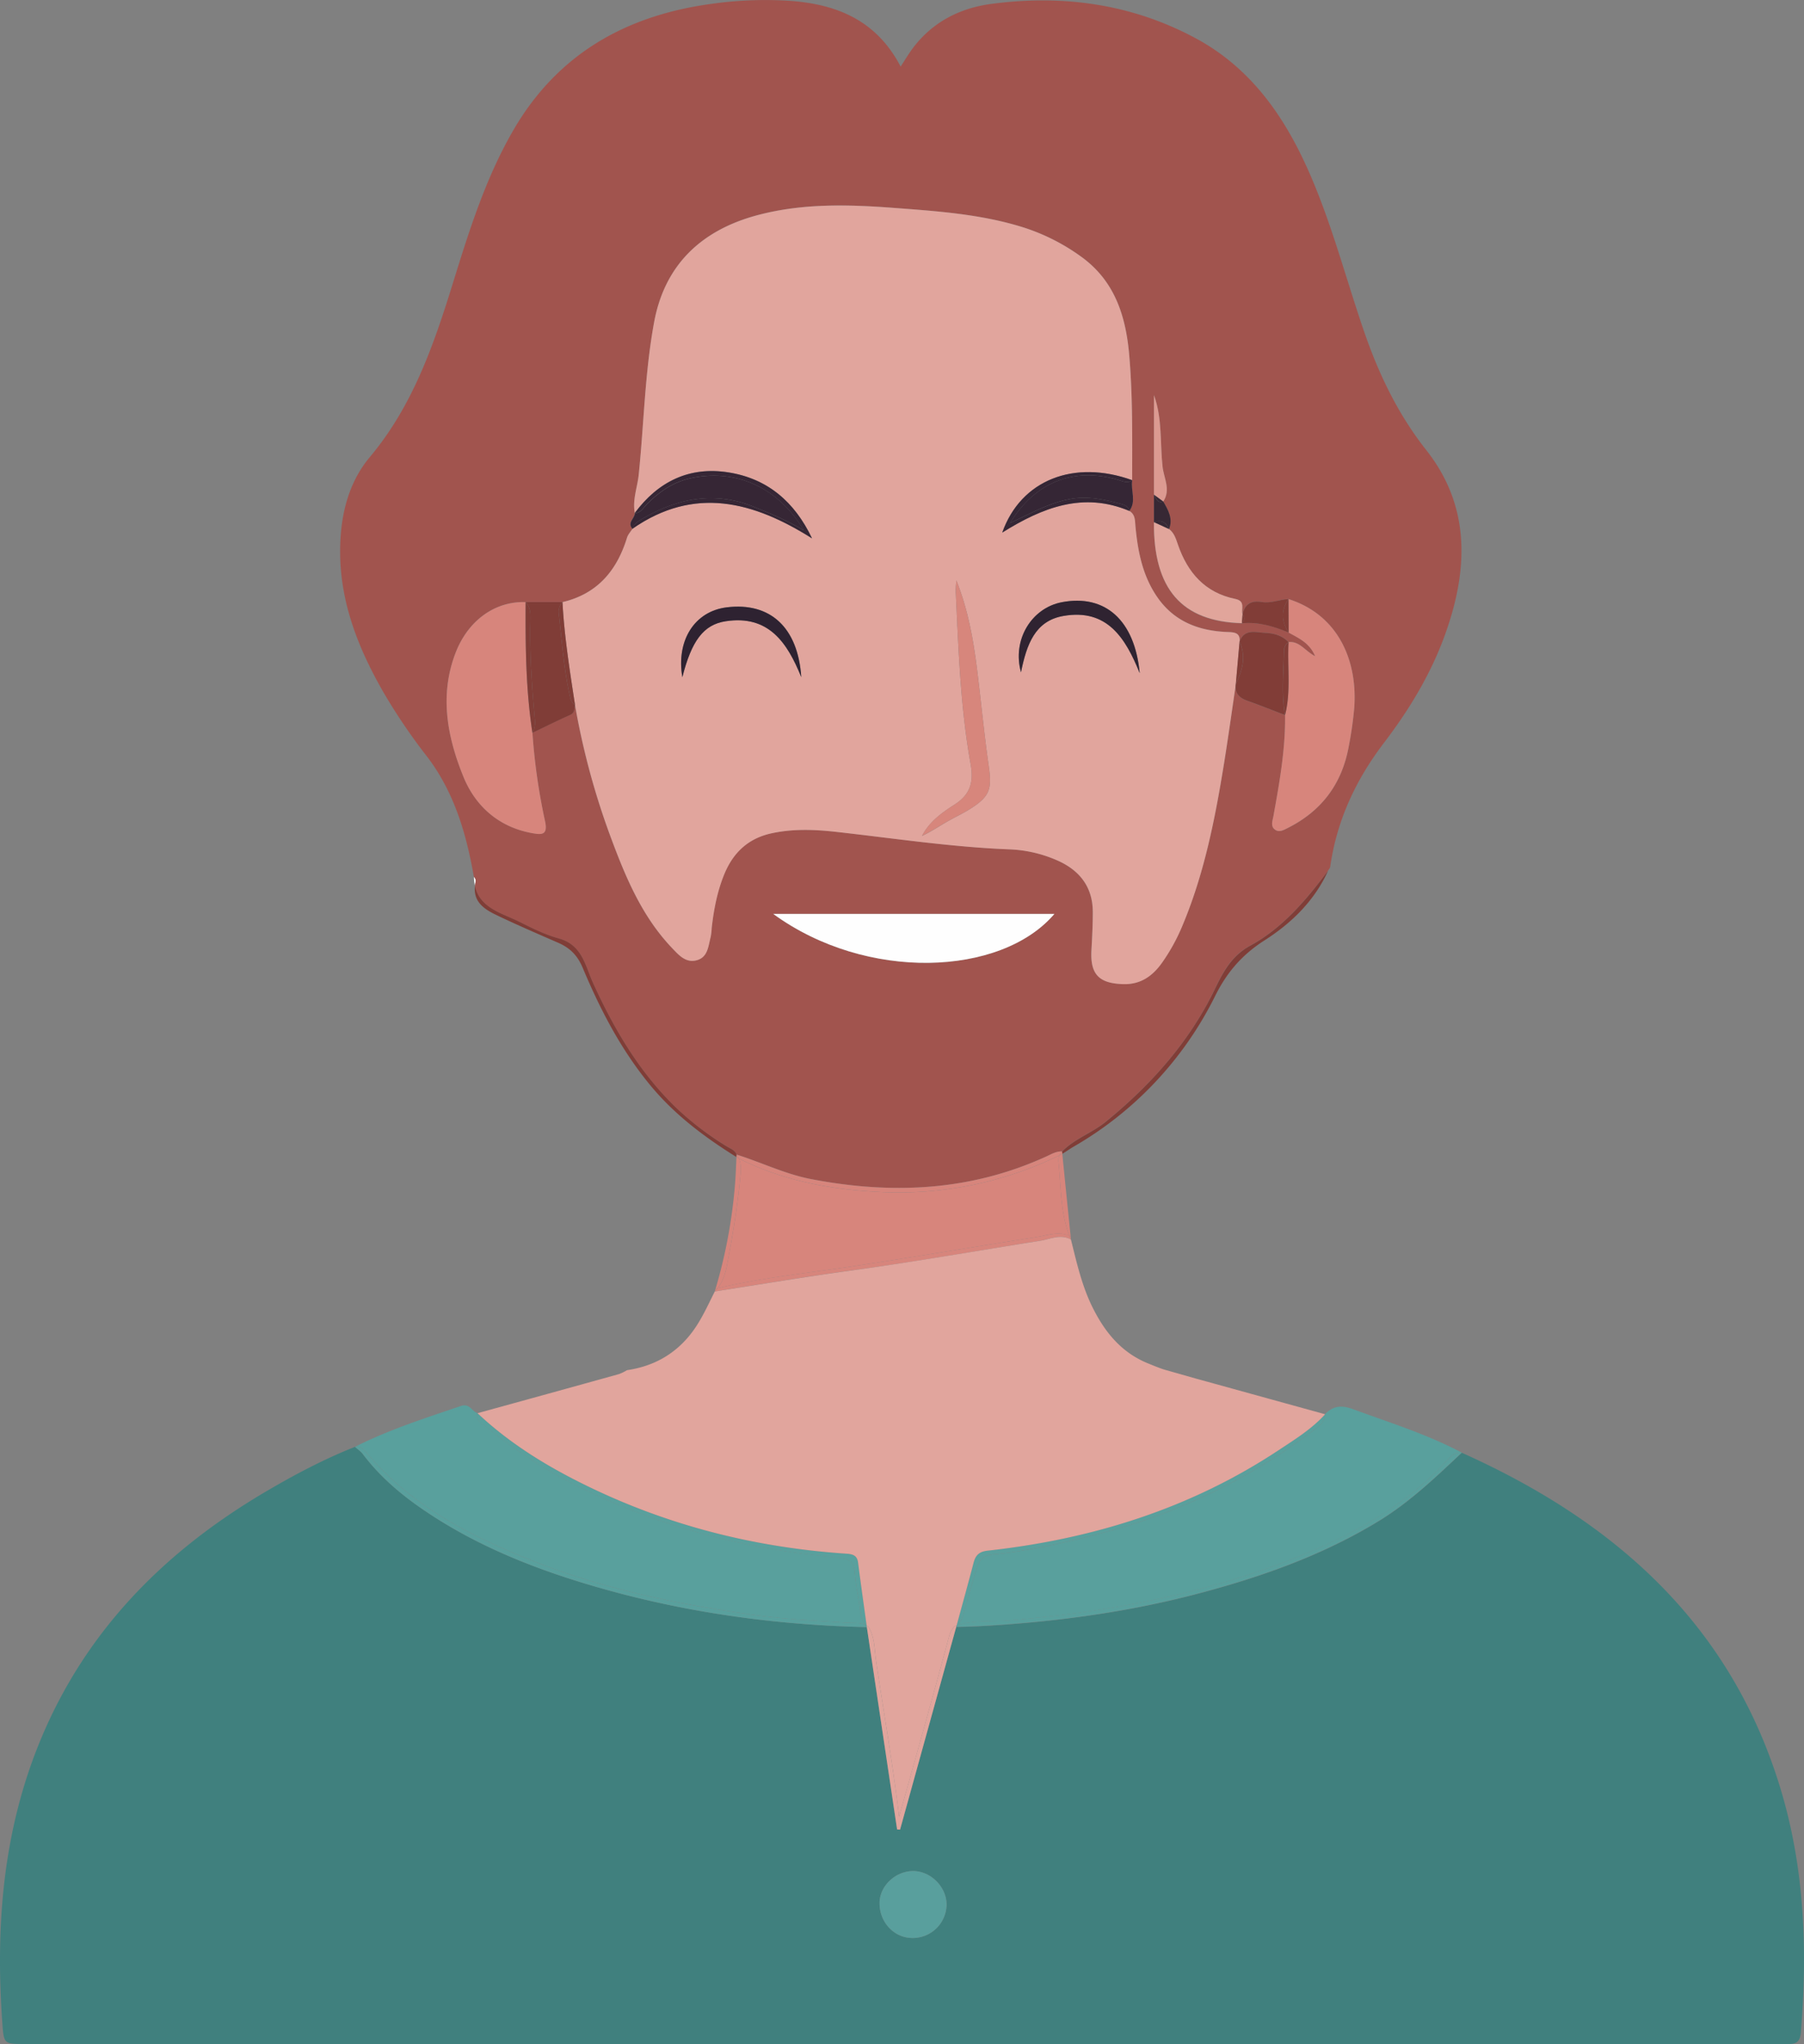<svg id="Capa_1" data-name="Capa 1" xmlns="http://www.w3.org/2000/svg" viewBox="0 0 1035.93 1173.16"><rect x="0" y="0" width="1035.93" height="1173.16" fill="#808080" stroke="none"/><defs><style>.cls-1{fill:#fff;}.cls-2{fill:#40807e;}.cls-3{fill:#a1544e;}.cls-4{fill:#e1a59d;}.cls-5{fill:#59a09d;}.cls-6{fill:#803d37;}.cls-7{fill:#599f9d;}.cls-8{fill:#d7857c;}.cls-9{fill:#fefefe;}.cls-10{fill:#362635;}.cls-11{fill:#813d37;}.cls-12{fill:#352635;}.cls-13{fill:#e1a59b;}.cls-14{fill:#dc9a91;}.cls-15{fill:#372834;}.cls-16{fill:#d7867c;}.cls-17{fill:#2f2331;}.cls-18{fill:#2e2231;}.cls-19{fill:none;}</style></defs><title>4</title><path class="cls-1" d="M374.51,519.47a25,25,0,0,0,.58,5.27,20.66,20.66,0,0,1,.32-2.08A3.21,3.21,0,0,0,374.51,519.47Z" transform="translate(-102.35 -16.24)"/><path class="cls-2" d="M941.78,850c-15,14.09-29.77,28.29-47.63,39.2-32,19.56-66.84,31.88-102.76,41.42-36.45,9.68-73.62,15.2-111.27,18-9.57.7-19.1,1.25-28.67,1.4L619.2,1066.28l-1.7-.14L600.13,950.07h0c-56-1.24-111-9.32-164.52-25.81-32.2-9.92-63.23-22.94-91.17-42.24-12.73-8.79-24.38-18.85-33.77-31.32-1.19-1.58-2.95-2.73-4.45-4.09-17.93,7.08-34.92,16.09-51.49,25.84-57.84,34.06-103.11,79.62-129.16,142.5-21.59,52.13-25.87,106.66-21.89,162.27.86,12.08.95,12.1,12.85,12.1l598.49,0q206.06,0,412.11.05c4.94,0,8.76.39,9.34-6.68,3.87-47.16,2.19-93.87-11.55-139.47C1096.28,948.23,1029.41,889.21,941.78,850ZM625.9,1128.49c-10.37-.21-18.62-9.25-18.48-20.23.12-9.75,9.26-18.28,19.48-18.19s19.34,9.57,19,19.75A19.45,19.45,0,0,1,625.9,1128.49Z" transform="translate(-102.35 -16.24)"/><path class="cls-3" d="M374.51,519.47a3.21,3.21,0,0,1,.9,3.19,20.66,20.66,0,0,0-.32,2.08c2.79,12.87,15.63,15.64,25.9,20.79,7.22,3.63,14.62,7.27,22.36,9.4,13.39,3.7,15.06,15.65,19.58,25.59,12.13,26.63,26.82,51.49,48.15,72A173.68,173.68,0,0,0,519.43,674c2.2,1.38,4.85,2.13,5.91,4.86,14.31,4.47,27.82,11.17,42.75,14.05,46.39,8.94,91.58,6.94,135.15-13,2.84-1.3,5.63-3,9-2.87,7.2-7.34,17.14-10.58,25-17,26.25-21.37,48.31-46.06,63-76.8,4.68-9.76,9.59-18.63,20-24.3,18.64-10.16,32.17-26.22,44.69-43h0c.44-.75,1.17-1.45,1.28-2.24,3.78-26.62,14.71-50,31-71.31,14.54-19.08,26.94-39.57,35.07-62.29,13.18-36.83,14.67-73.08-10.85-105.46-16.59-21-27.65-44.35-36.18-69.34-10.73-31.42-19-63.71-32.87-94-14-30.66-33.3-57-63.7-73.25C752,18.4,712.51,13.05,671.6,18.48c-17.87,2.37-33.4,10.2-44.69,24.91-2.54,3.3-4.65,6.93-7.38,11.06-13.95-26.74-37-36-64.44-37.78a220.37,220.37,0,0,0-44.4,1.81C461,25.27,421.61,47.84,396.29,92.42c-15.36,27-24.6,56.42-33.73,85.87-11.07,35.72-23.1,70.77-47.8,100.23-12.71,15.15-17.05,34.24-17.09,54-.07,29.49,10.44,55.86,24.81,80.93a333.83,333.83,0,0,0,25,36.87c15.65,20.41,22.64,44.3,27,69.17Zm171.84,21.27H707.84C677.26,576.64,599.82,579.74,546.35,540.74ZM368.52,462.13c-9.28-22.76-14-46.79-4.54-71.29,7.1-18.39,22.47-29.68,40.23-29.06h0l21.13,0h0c20-4.69,31.26-18.05,37.07-37,.57-1.85,2.07-3.4,3.13-5.09h0c-3.31-3.58,1.36-6,1.36-9.06-1.44-7.57,1.51-14.73,2.26-22.08,3-29.18,3.48-58.57,8.86-87.55,6.29-33.83,28.27-53.29,60.15-61.54,25.58-6.63,51.5-5.9,77.77-3.91,24.7,1.87,49.22,3.55,73,10.85a117.25,117.25,0,0,1,34.2,17.07c19.41,14,25.75,34.19,27.68,56.77,2,23.83,1.68,47.69,1.67,71.55h0c-1,5.83,2.59,12.1-1.66,17.64,3.57,2.12,3.19,5.62,3.53,9.11,1.39,14.19,4.06,28,12.36,40.13,9.89,14.44,24.36,19.72,41,20.28,4.09.14,6.83.75,6.42,5.57,2.77-7.65,9.32-5.35,14.65-5.11,4.87.22,9.79,1.45,13.43,5.32,6.41-.7,9.41,5,15.29,8.05-3.22-7.72-9.51-10.32-15.22-13.55h0C833.74,375.7,825,373,815.49,374c-34.56-1-50.78-19.66-50.51-58h0l0-15.73V243c4.86,13.34,3.45,27.34,4.93,41,.71,6.52,4.88,13.33.4,20.05h0c2.84,4.9,5.69,9.8,3.34,15.8h0c2.93,2.23,3.92,5.56,5.05,8.82,5.53,16.16,15.62,27.73,32.93,31.27,6.16,1.26,3.19,5.73,4.22,8.83,1.33-6.06,5.19-8,11.07-7.05,5.23.88,10.14-1.46,15.28-1.7h0C871.29,369.3,882,395.92,880,422.61A214.6,214.6,0,0,1,876.79,445c-3.89,21.12-15.48,36.62-34.67,46.33-2.31,1.16-5,2.84-7.42,1.23-3-2-1.56-5.35-1.08-8,3.46-19.16,6.92-38.3,6.67-57.89h0c-7.23-2.76-14.42-5.65-21.72-8.24-4.65-1.66-7.23-4.42-6.53-9.57h0c-2.25,15.15-4.35,30.33-6.78,45.45C800,486.76,793.64,519,780.47,549.44a109.46,109.46,0,0,1-10.66,19c-5.34,7.67-12.31,12.91-22.59,12.58-13.86-.45-18.93-5.63-18.15-19.5.41-7.27.79-14.55.78-21.82,0-13.69-6.84-23.19-18.91-29a75.11,75.11,0,0,0-29.55-7.06c-33.17-1.34-65.93-6.34-98.85-10-12.37-1.38-24.95-1.89-37.42.87-13.49,3-22,11.36-27,23.7-4,9.76-5.92,20.06-7.11,30.51a37.1,37.1,0,0,1-.59,5.2c-1.39,5.26-1.57,11.71-8.09,13.41-6.25,1.64-10.23-3-14.06-7-17.14-17.93-26.51-40.25-35-63a428.78,428.78,0,0,1-20.74-76.43h0c-.52,2.08,0,4.39-2.88,5.64-7.29,3.2-14.4,6.8-21.58,10.24a352.24,352.24,0,0,0,7.25,50.78c1.76,8.15-2.13,7.72-7.17,6.84C389,491.1,375.43,479.06,368.52,462.13Z" transform="translate(-102.35 -16.24)"/><path class="cls-4" d="M650.49,949.57a13.15,13.15,0,0,0-3.21,6.14c-9.29,34.49-19,68.87-28.62,103.15-3.56-29.93-8.88-59.79-13.29-89.78-1-6.56-.64-13.5-4.48-19.42a7.74,7.74,0,0,0-.89-.56c0,.32.09.64.13,1h0l17.37,116.07,1.7.14L651.45,950c.07-.26.14-.53.22-.8Z" transform="translate(-102.35 -16.24)"/><path class="cls-5" d="M856.38,837.35a344,344,0,0,1-121.8,58.9c-20.57,5.36-41.27,10.18-62.48,12.18-4.85.46-7.21,2.89-8.58,7.22-2.46,7.78-4.71,15.6-6.88,23.46-1,3.47-1.79,7-4.17,9.78,9.43-2.94,19.36-1.84,29-2.64,57.16-4.76,113-15.19,166.4-36.62C879.1,897.08,908.29,881,931.76,856c2.7-2.87,5.22-6.48,10-6.07h0c-19.88-10.55-41.32-17.17-62.33-24.9-6.69-2.46-11.45-2.05-16.17,2.8h0C863.2,832.64,859.55,834.94,856.38,837.35Z" transform="translate(-102.35 -16.24)"/><path class="cls-5" d="M931.76,856c-23.47,24.94-52.66,41-83.91,53.59-53.39,21.43-109.24,31.86-166.4,36.62-9.62.8-19.55-.3-29,2.64a11.37,11.37,0,0,1-1,1.07c9.57-.15,19.1-.7,28.67-1.4,37.65-2.77,74.82-8.29,111.27-18,35.92-9.54,70.71-21.86,102.76-41.42,17.86-10.91,32.6-25.11,47.63-39.2h0C937,849.56,934.46,853.17,931.76,856Z" transform="translate(-102.35 -16.24)"/><polygon class="cls-5" points="839.44 833.73 839.44 833.73 839.44 833.73 839.44 833.73"/><path class="cls-5" d="M836.48,848.55c-50.66,33.48-106.9,51-166.82,57.58-5,.55-7.09,2.58-8.25,7-3.13,12-6.48,24-9.74,36l.8-.27c2.38-2.79,3.21-6.31,4.17-9.78,2.17-7.86,4.42-15.68,6.88-23.46,1.37-4.33,3.73-6.76,8.58-7.22,21.21-2,41.91-6.82,62.48-12.18a344,344,0,0,0,121.8-58.9c3.17-2.41,6.82-4.71,6.9-9.48h0C855.59,836.37,845.89,842.33,836.48,848.55Z" transform="translate(-102.35 -16.24)"/><path class="cls-5" d="M651.67,949.16c-.08.27-.15.54-.22.8a11.37,11.37,0,0,0,1-1.07Z" transform="translate(-102.35 -16.24)"/><path class="cls-5" d="M313.39,850.61c25.91,30.49,60.2,47.8,96.58,62.08,40.95,16.08,83.68,24.63,127,30.58,17.54,2.4,35.3,3.16,53,4.35,3.07.2,6.25-.21,9.12,1-3.33-5-2.9-11.18-4.06-16.82a94.69,94.69,0,0,1-1.84-13c-.4-6.25-3.43-8.14-9.46-8.67-50.1-4.36-98.32-16.3-143.75-38.06a282.81,282.81,0,0,1-58.26-36.8c-2.44-2-6.42-3.46-5.13-8-3.34-1-4.5-5.85-9.63-4.1-20.56,7-41.26,13.58-60.72,23.42h0C309.71,846,311.52,848.41,313.39,850.61Z" transform="translate(-102.35 -16.24)"/><path class="cls-5" d="M310.67,850.7c9.39,12.47,21,22.53,33.77,31.32,27.94,19.3,59,32.32,91.17,42.24,53.53,16.49,108.53,24.57,164.52,25.81a15.63,15.63,0,0,1-1.06-1.44c-2.87-1.22-6.05-.81-9.12-1-17.68-1.19-35.44-2-53-4.35-43.32-5.95-86.05-14.5-127-30.58-36.38-14.28-70.67-31.59-96.58-62.08-1.87-2.2-3.68-4.63-7.17-4h0C307.72,848,309.48,849.12,310.67,850.7Z" transform="translate(-102.35 -16.24)"/><path class="cls-5" d="M381.7,835.32A282.81,282.81,0,0,0,440,872.12c45.43,21.76,93.65,33.7,143.75,38.06,6,.53,9.06,2.42,9.46,8.67a94.69,94.69,0,0,0,1.84,13c1.16,5.64.73,11.78,4.06,16.82a8.1,8.1,0,0,1,.93.47c-1.65-12-3.37-24-4.9-36.05-.54-4.21-3.12-4.89-6.69-5.13-50.32-3.37-98.57-15.13-144.23-36.64-24.49-11.53-47.73-25.25-67.61-44C375.28,831.86,379.26,833.3,381.7,835.32Z" transform="translate(-102.35 -16.24)"/><path class="cls-5" d="M600,949.1a8.1,8.1,0,0,0-.93-.47,15.63,15.63,0,0,0,1.06,1.44h0C600.09,949.74,600.05,949.42,600,949.1Z" transform="translate(-102.35 -16.24)"/><polygon class="cls-6" points="272.17 503.23 272.17 503.22 272.17 503.23 272.17 503.23 272.17 503.23"/><path class="cls-6" d="M525.34,678.9c-1.06-2.73-3.71-3.48-5.91-4.86a173.68,173.68,0,0,1-28.35-21.57c-21.33-20.46-36-45.32-48.15-72-4.52-9.94-6.19-21.89-19.58-25.59-7.74-2.13-15.14-5.77-22.36-9.4-10.27-5.15-23.11-7.92-25.9-20.79-.93,8.57,4.4,12.91,12,16.55,11.82,5.7,23.88,10.86,35.89,16.11,6.82,3,11,7.27,14,14.37,10.07,24,21.93,46.88,38.65,67.2,14.05,17.06,31.22,29.89,49.66,41.39,0-.48,0-1,.07-1.46Z" transform="translate(-102.35 -16.24)"/><path class="cls-6" d="M820.28,559c-10.38,5.67-15.29,14.54-20,24.3-14.74,30.74-36.8,55.43-63,76.8-7.9,6.43-17.84,9.67-25,17,0,.44.09.88.13,1.32,2.18-1.3,4.24-2.8,6.43-4.08a204.54,204.54,0,0,0,81.39-86.69C807,574.06,815.8,564,828.58,555.87,844,546,857.2,533.21,865,515.94h0C852.45,532.77,838.92,548.83,820.28,559Z" transform="translate(-102.35 -16.24)"/><path class="cls-7" d="M626.9,1090.07c-10.22-.09-19.36,8.44-19.48,18.19-.14,11,8.11,20,18.48,20.23a19.45,19.45,0,0,0,20-18.67C646.24,1099.64,637.13,1090.16,626.9,1090.07Z" transform="translate(-102.35 -16.24)"/><path class="cls-4" d="M432.57,420.94a428.78,428.78,0,0,0,20.74,76.43c8.45,22.71,17.82,45,35,63,3.83,4,7.81,8.66,14.06,7,6.52-1.7,6.7-8.15,8.09-13.41a37.1,37.1,0,0,0,.59-5.2c1.19-10.45,3.15-20.75,7.11-30.51,5-12.34,13.51-20.7,27-23.7,12.47-2.76,25-2.25,37.42-.87,32.92,3.67,65.68,8.67,98.85,10a75.11,75.11,0,0,1,29.55,7.06c12.07,5.79,18.91,15.29,18.91,29,0,7.27-.37,14.55-.78,21.82-.78,13.87,4.29,19.05,18.15,19.5,10.28.33,17.25-4.91,22.59-12.58a109.46,109.46,0,0,0,10.66-19C793.64,519,800,486.76,805.26,454.25c2.43-15.12,4.53-30.3,6.78-45.45h0q1.08-12.12,2.14-24.23h0c.41-4.82-2.33-5.43-6.42-5.57-16.67-.56-31.14-5.84-41-20.28-8.3-12.11-11-25.94-12.36-40.13-.34-3.49,0-7-3.53-9.11-26.44-11.12-49.79-2.05-73,12.43,10.74-30.27,41.24-42.1,74.62-30.07,0-23.86.37-47.72-1.67-71.55-1.93-22.58-8.27-42.82-27.68-56.77A117.25,117.25,0,0,0,689,146.44c-23.79-7.3-48.31-9-73-10.85-26.27-2-52.19-2.72-77.77,3.91C506.29,147.75,484.31,167.21,478,201c-5.38,29-5.85,58.37-8.86,87.55-.75,7.35-3.7,14.51-2.26,22.08,13.45-18.09,31.3-26.86,53.78-23.3s38,16.89,48,37.87C535,304,501.07,295,465.54,319.73h0c-1.06,1.69-2.56,3.24-3.13,5.09-5.81,18.93-17.09,32.29-37.07,37,1.07,19.87,4.25,39.49,7.22,59.13Zm279.5-59.07c24.92-4.78,41.9,10.37,44.78,40.71-8.05-19.92-18.55-37.22-43.81-32.84-16.41,2.84-21.16,16.46-24.4,32.35C683.46,383.4,694.72,365.19,712.07,361.87ZM650.49,478c9.43-6,11-13.37,9.2-23.33-5.86-32.6-6.94-65.64-8.52-98.63-.1-2.23.22-4.49.34-6.73,6.63,16.5,9.69,33.47,11.85,50.61,2.35,18.64,4.08,37.36,6.77,56,1.92,13.31.62,17.53-11.08,24.82-4.41,2.74-9.17,4.91-13.66,7.55s-8.75,5.48-13.57,7.69C636,487.8,643.35,482.58,650.49,478ZM519.69,364.8c25-3.05,40.89,11.55,42.78,40.07-8-19.69-18.66-35.84-43.36-32.09-12.78,1.93-19.61,11.22-24.93,32.13C490.58,383.76,501.2,367.06,519.69,364.8Z" transform="translate(-102.35 -16.24)"/><path class="cls-8" d="M710.77,679.29a210.38,210.38,0,0,1-104.24,21c-27.79-1.42-54.79-6.53-79.9-19.17,1.6,3.54,1.13,7.44.77,11.15-1.62,17-4.43,33.77-7.66,50.49-.89,4.57-2.34,9.06-5.28,12.8,25.47-6,51.5-8.65,77.32-12.52,35.34-5.3,70.57-11.34,105.88-16.82,6.17-1,12.48-3.48,18.79-.73-5.32-13.76-4.78-28.46-6.31-42.82A6.3,6.3,0,0,1,710.77,679.29Z" transform="translate(-102.35 -16.24)"/><path class="cls-8" d="M526.63,681.1c25.11,12.64,52.11,17.75,79.9,19.17a210.38,210.38,0,0,0,104.24-21,9.46,9.46,0,0,1,1.45-2.19c-3.35-.17-6.14,1.57-9,2.87-43.57,19.92-88.76,21.92-135.15,13-14.93-2.88-28.44-9.58-42.75-14.05h0A10.8,10.8,0,0,1,526.63,681.1Z" transform="translate(-102.35 -16.24)"/><path class="cls-8" d="M697.66,726.2c-35.31,5.48-70.54,11.52-105.88,16.82-25.82,3.87-51.85,6.47-77.32,12.52a20.45,20.45,0,0,1-1.65,1.87c26.29-4.06,52.52-8.51,78.87-12.08,36.11-4.9,72-11.25,107.94-17,5.66-.9,11.7-4,17.71-.73-.31-.72-.6-1.45-.88-2.18C710.14,722.72,703.83,725.25,697.66,726.2Z" transform="translate(-102.35 -16.24)"/><path class="cls-8" d="M514.46,755.54c2.94-3.74,4.39-8.23,5.28-12.8,3.23-16.72,6-33.53,7.66-50.49.36-3.71.83-7.61-.77-11.15-.29-.14-.57-.27-.85-.42l-.51-.32c-.28,5.59-.45,11.19-.94,16.76a294.5,294.5,0,0,1-11.16,59.07,10.3,10.3,0,0,1,1.19-.63Z" transform="translate(-102.35 -16.24)"/><path class="cls-8" d="M526.63,681.1a10.8,10.8,0,0,0-1.29-2.2h0c0,.49-.05,1-.07,1.46l.51.32C526.06,680.83,526.34,681,526.63,681.1Z" transform="translate(-102.35 -16.24)"/><path class="cls-8" d="M514.36,755.56a10.3,10.3,0,0,0-1.19.63c-.13.41-.23.82-.36,1.22a20.45,20.45,0,0,0,1.65-1.87Z" transform="translate(-102.35 -16.24)"/><path class="cls-8" d="M710.77,679.29a6.3,6.3,0,0,0-.63,3.36c1.53,14.36,1,29.06,6.31,42.82.23.1.46.2.69.32q-2.39-23.68-4.79-47.37c-.32.2-.64.4-1,.59Z" transform="translate(-102.35 -16.24)"/><path class="cls-8" d="M711.37,679c.34-.19.66-.39,1-.59,0-.44-.09-.88-.13-1.32a9.46,9.46,0,0,0-1.45,2.19Z" transform="translate(-102.35 -16.24)"/><path class="cls-8" d="M717.14,725.79c-.23-.12-.46-.22-.69-.32.28.73.57,1.46.88,2.18h0C717.27,727,717.21,726.41,717.14,725.79Z" transform="translate(-102.35 -16.24)"/><path class="cls-8" d="M408.18,494.44c5,.88,8.93,1.31,7.17-6.84a352.24,352.24,0,0,1-7.25-50.78c-3.83-24.88-4.05-49.95-3.89-75h0c-17.76-.62-33.13,10.67-40.23,29.06-9.46,24.5-4.74,48.53,4.54,71.29C375.43,479.06,389,491.1,408.18,494.44Z" transform="translate(-102.35 -16.24)"/><path class="cls-8" d="M840.29,426.62h0c.25,19.59-3.21,38.73-6.67,57.89-.48,2.69-1.9,6.07,1.08,8,2.42,1.61,5.11-.07,7.42-1.23,19.19-9.71,30.78-25.21,34.67-46.33A214.6,214.6,0,0,0,880,422.61c2-26.69-8.73-53.31-37.79-62.56h0q0,9.61.1,19.22h0c5.71,3.23,12,5.83,15.22,13.55-5.88-3-8.88-8.75-15.29-8.05C841.47,398.71,843.78,412.8,840.29,426.62Z" transform="translate(-102.35 -16.24)"/><path class="cls-9" d="M707.84,540.74H546.35C599.82,579.74,677.26,576.64,707.84,540.74Z" transform="translate(-102.35 -16.24)"/><path class="cls-6" d="M406.94,371.63c-.56,19.26.87,38.43,2.53,57.59a12.92,12.92,0,0,1-1.37,7.6c7.18-3.44,14.29-7,21.58-10.24,2.85-1.25,2.36-3.56,2.88-5.64h0c-1.84-1.22-2.51-3.18-2.95-5.16-3.52-15.66-4.56-31.65-6.41-47.54a8.08,8.08,0,0,1,2.14-6.43h0l-21.13,0h0C406.81,364.59,407,368.12,406.94,371.63Z" transform="translate(-102.35 -16.24)"/><path class="cls-6" d="M423.2,368.23c1.85,15.89,2.89,31.88,6.41,47.54.44,2,1.11,3.94,2.95,5.16-3-19.64-6.15-39.26-7.22-59.13A8.08,8.08,0,0,0,423.2,368.23Z" transform="translate(-102.35 -16.24)"/><path class="cls-6" d="M408.1,436.82a12.92,12.92,0,0,0,1.37-7.6c-1.66-19.16-3.09-38.33-2.53-57.59.1-3.51-.13-7-2.73-9.85C404.05,386.87,404.27,411.94,408.1,436.82Z" transform="translate(-102.35 -16.24)"/><path class="cls-10" d="M472.33,313.33C492.26,302,512.94,298.19,535,307c9.71,3.86,19.31,7.89,28.94,13.57-14.52-24.58-39.24-35.68-65.25-29.8-10,2.26-18,7.85-25,15-2,2-3.29,4.94-6.75,4.92,0,3.09-4.67,5.48-1.36,9.06C466.57,316.3,469.62,314.89,472.33,313.33Z" transform="translate(-102.35 -16.24)"/><path class="cls-10" d="M568.65,325.24c-10-21-25.55-34.33-48-37.87s-40.33,5.21-53.78,23.3c3.46,0,4.76-2.9,6.75-4.92,7-7.17,15.06-12.76,25-15,26-5.88,50.73,5.22,65.25,29.8-9.63-5.68-19.23-9.71-28.94-13.57-22.06-8.77-42.74-5-62.67,6.37-2.71,1.56-5.76,3-6.79,6.4h0C501.07,295,535,304,568.65,325.24Z" transform="translate(-102.35 -16.24)"/><path class="cls-11" d="M812,408.8h0c-.7,5.15,1.88,7.91,6.53,9.57,7.3,2.59,14.49,5.48,21.72,8.24h0c-2.14-12.15-.8-24.36-.63-36.55a6.26,6.26,0,0,1,2.6-5.3c-3.64-3.87-8.56-5.1-13.43-5.32-5.33-.24-11.88-2.54-14.65,5.11h0C818.14,393.06,815.73,401,812,408.8Z" transform="translate(-102.35 -16.24)"/><path class="cls-11" d="M812,408.8c3.69-7.81,6.1-15.74,2.14-24.23h0Q813.12,396.67,812,408.8Z" transform="translate(-102.35 -16.24)"/><path class="cls-11" d="M839.66,390.07c-.17,12.19-1.51,24.4.63,36.55,3.49-13.82,1.18-27.91,2-41.85A6.26,6.26,0,0,0,839.66,390.07Z" transform="translate(-102.35 -16.24)"/><path class="cls-12" d="M744.18,291.56c-25.53-7.32-47.45,1.4-61.87,24.88,11.3-5.25,21.91-11.36,34.13-13.73,10.43-2,20.26.2,30.12,2.88,2,.54,3.82,1.52,4.28,3.88,4.25-5.54.66-11.81,1.66-17.64h0C749.66,293.92,746.89,292.33,744.18,291.56Z" transform="translate(-102.35 -16.24)"/><path class="cls-12" d="M677.88,321.9c23.17-14.48,46.52-23.55,73-12.43-.46-2.36-2.28-3.34-4.28-3.88-9.86-2.68-19.69-4.9-30.12-2.88-12.22,2.37-22.83,8.48-34.13,13.73,14.42-23.48,36.34-32.2,61.87-24.88,2.71.77,5.48,2.36,8.32.27h0C719.12,279.8,688.62,291.63,677.88,321.9Z" transform="translate(-102.35 -16.24)"/><path class="cls-13" d="M815.88,368.8c-1-3.1,1.94-7.57-4.22-8.83-17.31-3.54-27.4-15.11-32.93-31.27-1.13-3.26-2.12-6.59-5.05-8.82h0l-8.7-4c-.27,38.38,15.95,57,50.51,58l.39-5.15Z" transform="translate(-102.35 -16.24)"/><path class="cls-11" d="M842.23,360.05h0c-5.14.24-10.05,2.58-15.28,1.7-5.88-1-9.74,1-11.07,7.05h0c1.43,1.83,1.2,3.54-.39,5.15,9.48-.93,18.25,1.75,26.84,5.32h0C838.15,372.88,837.86,366.48,842.23,360.05Z" transform="translate(-102.35 -16.24)"/><path class="cls-11" d="M842.33,379.27q-.06-9.61-.1-19.22C837.86,366.48,838.15,372.88,842.33,379.27Z" transform="translate(-102.35 -16.24)"/><path class="cls-11" d="M815.88,368.8h0l-.39,5.15C817.08,372.34,817.31,370.63,815.88,368.8Z" transform="translate(-102.35 -16.24)"/><path class="cls-14" d="M770.34,304.08h0c4.48-6.72.31-13.53-.4-20.05-1.48-13.65-.07-27.65-4.93-41v57.15l5.32,3.89Z" transform="translate(-102.35 -16.24)"/><path class="cls-15" d="M773.68,319.88c2.35-6-.5-10.9-3.34-15.8-3.65,1.25-4-2-5.33-3.9l0,15.73h0C769.19,314.37,772,316,773.68,319.88Z" transform="translate(-102.35 -16.24)"/><path class="cls-15" d="M773.68,319.88c-1.72-3.9-4.49-5.51-8.7-4h0l8.7,4Z" transform="translate(-102.35 -16.24)"/><path class="cls-15" d="M770.34,304.08h0L765,300.18C766.38,302,766.69,305.33,770.34,304.08Z" transform="translate(-102.35 -16.24)"/><path class="cls-16" d="M659.05,480.73c11.7-7.29,13-11.51,11.08-24.82-2.69-18.59-4.42-37.31-6.77-56-2.16-17.14-5.22-34.11-11.85-50.61-.12,2.24-.44,4.5-.34,6.73,1.58,33,2.66,66,8.52,98.63,1.79,10,.23,17.35-9.2,23.33-7.14,4.54-14.52,9.76-18.67,17.93,4.82-2.21,9.12-5.08,13.57-7.69S654.64,483.47,659.05,480.73Z" transform="translate(-102.35 -16.24)"/><path class="cls-17" d="M713,369.74c25.26-4.38,35.76,12.92,43.81,32.84C754,372.24,737,357.09,712.07,361.87c-17.35,3.32-28.61,21.53-23.43,40.22C691.88,386.2,696.63,372.58,713,369.74Z" transform="translate(-102.35 -16.24)"/><path class="cls-18" d="M519.11,372.78c24.7-3.75,35.4,12.4,43.36,32.09-1.89-28.52-17.8-43.12-42.78-40.07-18.49,2.26-29.11,19-25.51,40.11C499.5,384,506.33,374.71,519.11,372.78Z" transform="translate(-102.35 -16.24)"/><path class="cls-19" d="M789.35,807.5c1.09.33,2.31.67,3.67,1Z" transform="translate(-102.35 -16.24)"/><path class="cls-19" d="M770.48,802.12c.58.19,1.12.35,1.61.47Z" transform="translate(-102.35 -16.24)"/><path class="cls-4" d="M794.8,809l-1.78-.49.08,0-.08,0c-1.36-.38-2.58-.72-3.67-1l-17.26-4.91c-.49-.12-1-.28-1.61-.47h0c-2.25-.71-5.16-1.9-8.94-3.44-15.25-6.2-24.71-17.88-31.77-32.06-6.15-12.35-9.13-25.71-12.44-39-6-3.29-12.05-.17-17.71.73-36,5.7-71.83,12-107.94,17-26.35,3.57-52.58,8-78.87,12.08h0c-4.32,8.55-8.14,17.37-14.23,24.92C489.21,794,477,800.47,462.39,802.61h0a27.21,27.21,0,0,1-4.57,2.24q-40.6,11.28-81.25,22.44c19.88,18.74,43.12,32.46,67.61,44,45.66,21.51,93.91,33.27,144.23,36.64,3.57.24,6.15.92,6.69,5.13,1.53,12,3.25,24,4.9,36.05a7.74,7.74,0,0,1,.89.56c3.84,5.92,3.51,12.86,4.48,19.42,4.41,30,9.73,59.85,13.29,89.78,9.66-34.28,19.33-68.66,28.62-103.15a13.15,13.15,0,0,1,3.21-6.14l1.18-.41c3.26-12,6.61-24,9.74-36,1.16-4.45,3.25-6.48,8.25-7,59.92-6.61,116.16-24.1,166.82-57.58,9.41-6.22,19.11-12.18,26.8-20.68Q829,818.45,794.8,809Z" transform="translate(-102.35 -16.24)"/></svg>